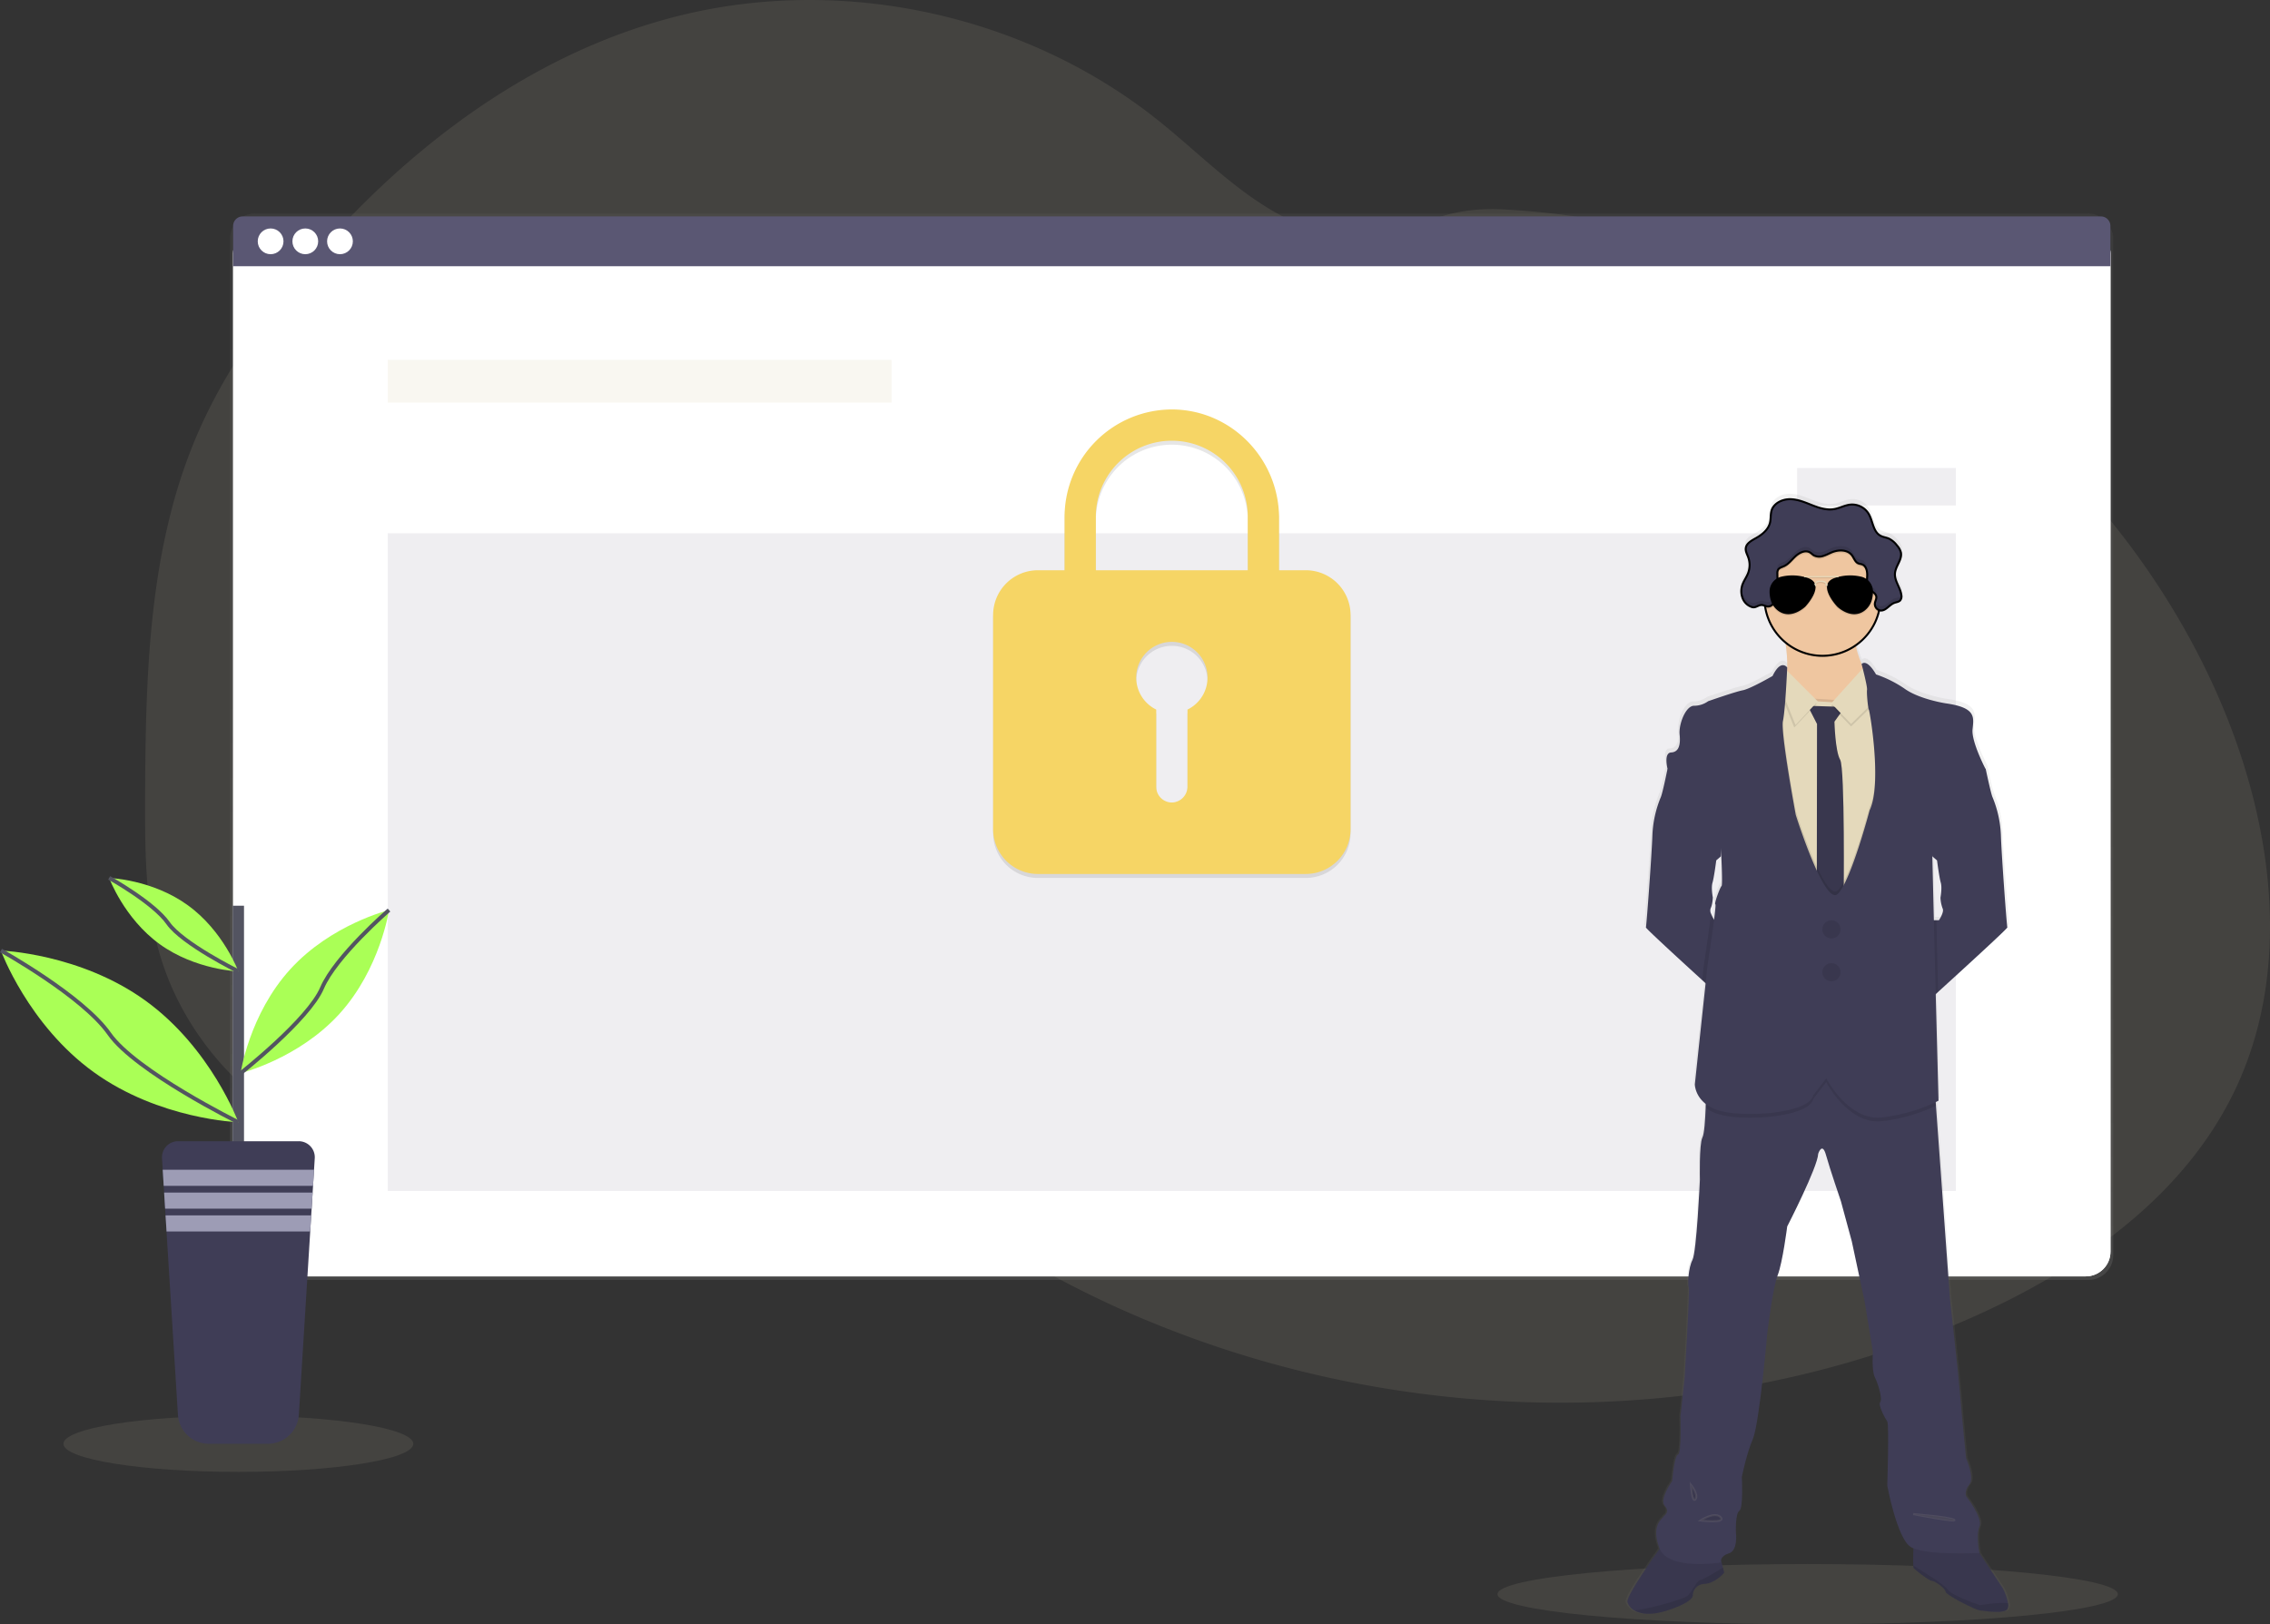 <svg width="1145.57" height="819.91" xmlns="http://www.w3.org/2000/svg" xmlns:xlink="http://www.w3.org/1999/xlink">
 <rect width="100%" height="100%" fill="#333333" stroke="none"/>
 <defs>
  <linearGradient y2="0" x2="0.5" y1="1" x1="0.5" id="2f697947-2a6f-450c-95af-56e5336b1d5f">
   <stop stop-opacity="0.25" stop-color="gray" offset="0"/>
   <stop stop-opacity="0.12" stop-color="gray" offset="0.54"/>
   <stop stop-opacity="0.1" stop-color="gray" offset="1"/>
  </linearGradient>
  <linearGradient xlink:href="#2f697947-2a6f-450c-95af-56e5336b1d5f" y2="289.29" x2="944.34" y1="854.67" x1="944.34" id="2563b911-9cd4-457d-b636-acc38b40f33a"/>
 </defs>
 <title>security</title>
 <g>
  <title>background</title>
  <rect fill="none" id="canvas_background" height="602" width="802" y="-1" x="-1"/>
 </g>
 <g>
  <title>Layer 1</title>
  <path id="svg_1" opacity="0.1" fill="#e4d9bb" d="m1127.43,551.22c-26.57,54.81 -80.52,91.46 -136.43,115.63c-75.27,32.55 -158.16,45.46 -239.91,40q-21.49,-1.43 -42.85,-4.57a540.44,540.44 0 0 1 -143.27,-41.72q-19.74,-8.89 -38.68,-19.41a494.85,494.85 0 0 1 -60.46,-39.54q-7.23,-5.52 -14.26,-11.32c-3.25,-2.68 -6.47,-5.42 -9.74,-8.08c-6.9,-5.61 -14,-10.94 -21.92,-14.93a78.31,78.31 0 0 0 -7.34,-3.24c-25.08,-9.54 -54,-5.94 -80.11,1.5c-19.86,5.66 -39.22,13.41 -59.06,18.94a196,196 0 0 1 -26.91,5.72a143.21,143.21 0 0 1 -60.46,-5.31l-1.67,-0.52q-4.2,-1.32 -8.33,-2.89l-1.67,-0.64q-4,-1.54 -7.83,-3.31l-1.67,-0.76q-4,-1.86 -7.83,-3.93c-0.92,-0.48 -1.83,-1 -2.73,-1.49a163.67,163.67 0 0 1 -39.16,-30.49c-0.33,-0.33 -0.64,-0.67 -1,-1c-1.59,-1.72 -3.15,-3.47 -4.66,-5.26c-0.56,-0.66 -1.12,-1.32 -1.67,-2q-2.69,-3.28 -5.19,-6.71c-0.25,-0.33 -0.49,-0.67 -0.73,-1a144.59,144.59 0 0 1 -16.86,-30.49c-0.14,-0.33 -0.27,-0.67 -0.39,-1q-2,-5.15 -3.65,-10.47c-0.45,-1.48 -0.88,-3 -1.26,-4.48c-0.13,-0.44 -0.25,-0.89 -0.36,-1.33c-5.52,-21.73 -6.15,-44.32 -6.15,-66.78q0,-3.93 0,-7.85c0.16,-36.33 0.72,-73.28 6.08,-109.11c0,-0.25 0.07,-0.5 0.11,-0.74a340.76,340.76 0 0 1 7.31,-35.82a264.25,264.25 0 0 1 12.31,-36.3c12.33,-29 30.26,-55.39 50.17,-79.85c50.15,-61.55 115.92,-113.22 192.9,-132.56c82.95,-20.83 175.14,-0.87 242.05,52.4c20.4,16.24 38.73,35.47 61.64,47.92c20,10.84 43.41,15.33 64.83,6.8c17.7,-7.05 29.22,-10.55 49.1,-9.48a411.56,411.56 0 0 1 120.36,25.21c1.56,0.57 3.12,1.16 4.67,1.75c100.71,38.53 187.28,115.08 232.28,213.45q1.79,3.9 3.47,7.86c26.83,62.67 36.53,136.12 6.93,197.2z"/>
  <ellipse id="svg_2" opacity="0.1" fill="#e4d9bb" ry="14.18" rx="88.28" cy="728.81" cx="120.3"/>
  <ellipse id="svg_3" opacity="0.1" fill="#e4d9bb" ry="15.2" rx="156.53" cy="804.71" cx="912.26"/>
  <rect id="svg_4" fill="url(#2f697947-2a6f-450c-95af-56e5336b1d5f)" ry="12.49" rx="12.49" height="538.33" width="950.33" y="107.75" x="116.14"/>
  <rect id="svg_5" fill="#fff" ry="12.49" rx="12.49" height="528.97" width="947.42" y="115.32" x="117.65"/>
  <rect id="svg_6" fill="#fff" ry="12.49" rx="12.49" height="528.97" width="947.42" y="115.32" x="117.65"/>
  <rect id="svg_7" opacity="0.04" fill="#fff" ry="12.49" rx="12.49" height="528.97" width="947.42" y="115.32" x="117.65"/>
  <path id="svg_8" fill="#5a5773" d="m1060.26,109.25l-937.8,0a4.81,4.81 0 0 0 -4.81,4.81l0,20.33l947.38,0l0,-20.33a4.81,4.81 0 0 0 -4.77,-4.81z"/>
  <g id="6c975d28-8d47-4ade-9154-b3b78f637b65">
   <circle id="svg_9" fill="#fff" r="6.5" cy="121.82" cx="136.57"/>
   <circle id="svg_10" fill="#fff" r="6.5" cy="121.82" cx="154.07"/>
   <circle id="svg_11" fill="#fff" r="6.5" cy="121.82" cx="171.57"/>
  </g>
  <rect id="svg_12" opacity="0.2" fill="#e4d9bb" height="21.58" width="254.25" y="181.67" x="195.68"/>
  <rect id="svg_13" opacity="0.1" fill="#5a5773" height="331.96" width="791.36" y="269.2" x="195.68"/>
  <path id="svg_14" opacity="0.1" d="m659.03,289.85l-13.55,0l0,-26.32c0,-29.7 -23.68,-54.39 -53.38,-54.84a54.28,54.28 0 0 0 -54.85,54.11l0,27.05l-13.52,0a22.62,22.62 0 0 0 -22.55,22.55l0,108.22a22.62,22.62 0 0 0 22.55,22.55l135.3,0a22.61,22.61 0 0 0 22.54,-22.55l0,-108.22a22.61,22.61 0 0 0 -22.54,-22.55zm-59.75,70.35l0,38.76a8.09,8.09 0 0 1 -7.5,8.12a7.91,7.91 0 0 1 -8.28,-7.9l0,-39a18,18 0 1 1 15.78,0l0,0.02zm30.44,-70.35l-76.69,0l0,-27.05a38.33,38.33 0 0 1 76.66,0l0.03,27.05z"/>
  <path id="svg_15" fill="#f6d565" d="m659.03,287.85l-13.55,0l0,-26.32c0,-29.7 -23.68,-54.39 -53.38,-54.84a54.28,54.28 0 0 0 -54.85,54.11l0,27.05l-13.52,0a22.62,22.62 0 0 0 -22.55,22.55l0,108.22a22.62,22.62 0 0 0 22.55,22.55l135.3,0a22.61,22.61 0 0 0 22.54,-22.55l0,-108.22a22.61,22.61 0 0 0 -22.54,-22.55zm-59.75,70.35l0,38.76a8.09,8.09 0 0 1 -7.5,8.12a7.91,7.91 0 0 1 -8.28,-7.9l0,-39a18,18 0 1 1 15.78,0l0,0.02zm30.44,-70.35l-76.69,0l0,-27.05a38.33,38.33 0 0 1 76.66,0l0.03,27.05z"/>
  <rect id="svg_16" opacity="0.1" fill="#5a5773" height="18.91" width="80.1" y="236.25" x="906.94"/>
  <path id="svg_17" fill="url(#2563b911-9cd4-457d-b636-acc38b40f33a)" d="m1014.3,809.29a28.47,28.47 0 0 0 -2.68,-7.61l-12,-17.92l0.07,0s-1.89,-9 0,-13.42s-6.74,-15.29 -6.74,-15.29s-1.05,-2.73 1.69,-6.09s-1.69,-13.2 -1.69,-13.2s-2.1,-20.55 -2.31,-23.69s-1.9,-20.54 -1.9,-20.54l-4,-36.89l-7.12,-97.77l-0.13,-1.83c0.88,-0.43 1.35,-0.7 1.35,-0.7l-1.42,-54.06l1.23,-1.11c10.74,-9.72 35.51,-32.22 35.26,-32.71s-3,-37.57 -3.32,-46.85a55.83,55.83 0 0 0 -4.26,-19.18c-0.62,-1.23 -2.41,-9.34 -3.15,-12.77c-0.2,-0.94 -0.33,-1.53 -0.33,-1.53s-7.26,-13.84 -6.63,-20.13s1.89,-11 -13.59,-13.2c0,0 -13,-1.94 -20.74,-7.23a59,59 0 0 0 -14.86,-7.44s-4.34,-8 -7.36,-5.29a42,42 0 0 1 -2.85,-8.91l-0.09,-0.56a29.47,29.47 0 0 0 11.64,-16.66c0.1,-0.38 0.18,-0.77 0.27,-1.15a3.25,3.25 0 0 0 0.93,0.17c2.63,0 4.25,-2.93 6.71,-3.86c1,-0.39 2.23,-0.45 3,-1.24a2.93,2.93 0 0 0 0.66,-2.21a4.51,4.51 0 0 0 0,-0.82a2.93,2.93 0 0 0 0,-0.29l0,0.1c-0.67,-3.64 -3.49,-6.87 -3.18,-10.57c0.3,-3.48 3.36,-6.54 3.11,-9.93a5.4,5.4 0 0 0 -0.07,-0.8l0,0.12a8.56,8.56 0 0 0 -2,-3.54a11.36,11.36 0 0 0 -4.12,-3.46c-1.39,-0.61 -3,-0.75 -4.3,-1.48c-3.82,-2.08 -3.81,-7.5 -6.08,-11.2a9.91,9.91 0 0 0 -9.27,-4.59c-2.84,0.28 -5.41,1.79 -8.22,2.28c-3.84,0.68 -7.75,-0.57 -11.39,-2s-7.33,-3 -11.24,-3s-8.14,2 -9.32,5.69c-0.63,2 -0.32,4.15 -0.8,6.18c-0.86,3.58 -4,6.14 -7.25,7.92c-2,1.11 -4.38,2.38 -5,4.48c0,-0.06 0,-0.11 0,-0.16a3.84,3.84 0 0 0 -0.1,0.51a3.75,3.75 0 0 0 0,0.67c0,1.44 0.76,2.81 1.27,4.18a11.53,11.53 0 0 1 -0.06,8.06c-0.74,1.9 -2,3.57 -2.72,5.46a10.75,10.75 0 0 0 -0.66,2.74l0,-0.16a11,11 0 0 0 0,1.28a9,9 0 0 0 1,4.2a7.54,7.54 0 0 0 4.49,3.77c2,0.46 3.25,-1.5 5.36,-1a8.42,8.42 0 0 1 1.11,0.35c0.07,0.45 0.14,0.9 0.22,1.34a29.39,29.39 0 0 0 10.14,17.17c0,0.24 0.08,0.48 0.11,0.73l0,0a67.15,67.15 0 0 1 0.83,12.06s-3.15,-4.61 -7.47,4.29c0,0 -11.27,6.5 -15.16,7.24s-17.7,5.55 -17.7,5.55a12.18,12.18 0 0 1 -7.16,2.31c-4.31,0 -7.89,9.43 -7.37,14.56s-0.31,8.91 -4.32,9.12s-1.82,8.34 -1.79,8.48l-0.37,1.75c-0.78,3.58 -2.48,11.26 -3.08,12.46a56,56 0 0 0 -4.27,19.18c-0.31,9.28 -3,46.22 -3.31,46.85c-0.21,0.41 16.76,15.92 28.69,26.76l1.73,1.56l-5.49,51.28a13.69,13.69 0 0 0 5.64,10c0,0.6 0,1.21 -0.06,1.84c-0.24,6 -0.72,13.26 -1.68,15.16c-1.68,3.36 -1.26,21.38 -1.26,21.38s-1.69,36.68 -3.79,40.67s-2.53,12.36 -1.9,14s-2.11,45.69 -2.11,45.69l-2.1,19.71s0.63,18.86 -1.27,19.28s-2.95,13.42 -2.95,13.42s-6.73,9.22 -3.79,12.57s-0.43,4.83 -0.74,5.66s-6.42,4 -2,15.72a3.45,3.45 0 0 0 0.14,0.34c-4.14,5.75 -17.26,24.3 -16.46,27.12a7.43,7.43 0 0 0 3.5,4.2c3.09,1.85 8.39,2.71 16.82,0c14,-4.51 13,-7.76 13,-7.76a5.94,5.94 0 0 1 5.9,-5.66c5.79,-0.42 10.11,-5.76 10.11,-5.76l-0.68,-2.53l-0.93,-3.5c0.11,-1 0.82,-2.75 4,-3.72c4.85,-1.47 3.58,-10.69 3.58,-10.69s-0.42,-9.64 1.68,-10.9s1.27,-17.19 1.27,-17.19s2.32,-11.53 5.68,-19.29s7.38,-53.86 7.38,-53.86s2.73,-22.64 5.26,-29.14s4.85,-24.73 4.85,-24.73s15.59,-30.19 15.79,-36.9c0,0 2,-6.29 4,0.63s7.62,23.48 7.62,23.48l5.47,20.33l6.53,30.39l4.22,25.58s-0.64,9.64 1,13s4,11.1 2.74,12.57s2.52,8.39 3.58,9.85s0,32.49 0,32.49s4.84,26.41 11.79,31a8.5,8.5 0 0 0 1.54,0.8c-0.1,2.86 -0.2,6.69 -0.07,8.69a3.33,3.33 0 0 0 0.22,1.31c0.63,0.84 7.79,6.5 9.27,6.5s6.73,3.67 6.95,5.45s15.39,9.32 17.54,9.54s12.57,2.09 14,-0.84a4.85,4.85 0 0 0 0.29,-2.71zm-37.27,-377.72l1.08,0.93s1.11,8.65 1.9,11.24s-0.16,7.63 -0.16,7.63a17.55,17.55 0 0 0 1.11,5.5c0.94,1.89 -1.9,6 -1.9,6l-2.53,0l-0.79,-32.38l1.29,1.08zm-75.23,-96.68l0,-0.19c-0.02,0.06 -0.03,0.13 -0.03,0.19l0.03,0zm-38.85,124.65a3.65,3.65 0 0 1 -0.16,-2.67a8,8 0 0 0 0.53,-1.48a22.92,22.92 0 0 0 0.58,-4a0.28,0.28 0 0 0 0,-0.05c-0.09,-0.48 -0.9,-5.12 -0.15,-7.58s1.89,-11.24 1.89,-11.24l0.72,-0.61l1.67,-1.45s0,-0.54 0.12,-1.43c0.35,7.6 0.63,16 0.18,16.42c-0.84,0.83 -3.9,9 -3.16,9.32c0.24,0.11 -0.09,3.38 -0.65,7.78a15.94,15.94 0 0 1 -1.57,-3.01z"/>
  <path id="svg_18" fill="#efc6a0" d="m943.55,342.88l0,12.44l-25.52,12.83s-25.34,-15.33 -19.09,-21.43c4,-3.86 3.23,-14.46 2.15,-21.75l0,0c-0.63,-4.24 -1.36,-7.35 -1.36,-7.35s45.52,-13 38.64,-3.13c-2.3,3.3 -2.48,7.57 -1.71,11.8c1.56,8.39 6.89,16.59 6.89,16.59z"/>
  <path id="svg_19" fill="#3f3d56" d="m873.64,464.53l-3.29,40.52s-4.93,-4.47 -11.31,-10.29c-11.83,-10.79 -28.63,-26.22 -28.43,-26.63c0.31,-0.63 3,-37.39 3.29,-46.63a55.8,55.8 0 0 1 4.22,-19.08c0.6,-1.2 2.29,-8.84 3,-12.41c0.24,-1.11 0.39,-1.83 0.39,-1.83l5.52,-2.22s23,25.66 23,26.13s-1.57,20.18 -1.57,20.18l-1.63,1.42l-0.71,0.61s-1.1,8.61 -1.88,11.19s0.06,7.06 0.15,7.54l0,0a23.25,23.25 0 0 1 -0.57,4a8.38,8.38 0 0 1 -0.53,1.47a3.67,3.67 0 0 0 0.16,2.66a16.08,16.08 0 0 0 1.72,3.29l8.47,0.08z"/>
  <path id="svg_20" fill="#3f3d56" d="m1013.03,468.13c0.24,0.49 -24.29,22.88 -34.92,32.55l-4.82,4.37l-3.26,-40.52l8.45,0s2.82,-4.07 1.88,-5.95a17.39,17.39 0 0 1 -1.09,-5.47s0.93,-5 0.15,-7.59s-1.88,-11.19 -1.88,-11.19l-1.07,-0.92l-1.27,-1.11s-1.57,-19.71 -1.57,-20.18s23,-26.13 23,-26.13l5.48,2.19s0.12,0.59 0.32,1.53c0.74,3.41 2.51,11.48 3.12,12.71a55.8,55.8 0 0 1 4.22,19.08c0.26,9.24 2.94,46 3.26,46.63z"/>
  <path id="svg_21" fill="#3f3d56" d="m1013.13,812.07c-1.47,2.92 -11.79,1 -13.92,0.84s-17.17,-7.73 -17.38,-9.5s-5.42,-5.42 -6.88,-5.42s-8.55,-5.64 -9.18,-6.47a3.19,3.19 0 0 1 -0.21,-1.3c-0.22,-3.43 0.21,-12.26 0.21,-12.26l30.25,1.67l14.7,22.11a28.52,28.52 0 0 1 2.66,7.57a5,5 0 0 1 -0.25,2.76z"/>
  <path id="svg_22" opacity="0.1" d="m1013.13,812.07c-1.47,2.92 -11.79,1 -13.92,0.84s-17.17,-7.73 -17.38,-9.5s-5.42,-5.42 -6.88,-5.42s-8.55,-5.64 -9.18,-6.47a3.19,3.19 0 0 1 -0.21,-1.3c-0.22,-3.43 0.21,-12.26 0.21,-12.26l30.25,1.67l14.7,22.11a28.52,28.52 0 0 1 2.66,7.57a5,5 0 0 1 -0.25,2.76z"/>
  <path id="svg_23" opacity="0.1" d="m1013.13,812.07c-1.47,2.92 -11.79,1 -13.92,0.84s-17.17,-7.73 -17.38,-9.5s-5.42,-5.42 -6.88,-5.42s-8.55,-5.64 -9.18,-6.47a3.19,3.19 0 0 1 -0.21,-1.3l9.8,6.2s6.26,4 7.93,6.37s14.83,7.3 15.92,7.4c0.81,0.08 9.45,-1.58 14.17,-0.88a5,5 0 0 1 -0.25,2.76z"/>
  <path id="svg_24" fill="#3f3d56" d="m870.13,793.82s-4.28,5.32 -10,5.73a5.89,5.89 0 0 0 -5.84,5.63s1,3.24 -12.83,7.73c-8.35,2.69 -13.6,1.84 -16.66,0a7.44,7.44 0 0 1 -3.47,-4.18c-0.94,-3.33 17.52,-28.68 17.52,-28.68l16.8,-1l12,5.42l1.84,6.87l0.64,2.48z"/>
  <path id="svg_25" opacity="0.1" d="m870.13,793.82s-4.28,5.32 -10,5.73a5.89,5.89 0 0 0 -5.84,5.63s1,3.24 -12.83,7.73c-8.35,2.69 -13.6,1.84 -16.66,0a7.44,7.44 0 0 1 -3.47,-4.18c-0.94,-3.33 17.52,-28.68 17.52,-28.68l16.8,-1l12,5.42l1.84,6.87l0.64,2.48z"/>
  <path id="svg_26" fill="none" d="m870.13,793.82s-4.28,5.32 -10,5.73a5.89,5.89 0 0 0 -5.84,5.63s1,3.24 -12.83,7.73c-8.35,2.69 -13.6,1.84 -16.66,0c7.87,-0.82 25.26,-5.79 27,-7.51c2.09,-2.09 4.7,-7.83 6.47,-7.93c1.23,-0.08 7.48,-3.84 11.23,-6.17l0.63,2.52z"/>
  <path id="svg_27" opacity="0.1" d="m870.13,793.82s-4.28,5.32 -10,5.73a5.89,5.89 0 0 0 -5.84,5.63s1,3.24 -12.83,7.73c-8.35,2.69 -13.6,1.84 -16.66,0c7.87,-0.82 25.26,-5.79 27,-7.51c2.09,-2.09 4.7,-7.83 6.47,-7.93c1.23,-0.08 7.48,-3.84 11.23,-6.17l0.63,2.52z"/>
  <path id="svg_28" fill="#3f3d56" d="m998.94,770.56c-1.88,4.38 0,13.35 0,13.35s-28,1.46 -34.84,-3.13s-11.68,-30.88 -11.68,-30.88s1,-30.87 0,-32.33s-4.8,-8.34 -3.55,-9.8s-1,-9.18 -2.71,-12.52s-1,-12.93 -1,-12.93l-4.18,-25.46l-6.46,-30.24l-5.49,-20.24s-5.63,-16.48 -7.54,-23.36s-3.93,-0.63 -3.93,-0.63c-0.2,6.68 -15.64,36.72 -15.64,36.72s-2.3,18.15 -4.8,24.61s-5.22,29 -5.22,29s-4,45.89 -7.3,53.61s-5.57,19.19 -5.57,19.19s0.84,15.86 -1.25,17.11s-1.75,10.85 -1.75,10.85s1.25,9.17 -3.55,10.64s-4,4.59 -4,4.59s-26.7,4.38 -31.08,-7.31s1.67,-14.8 2,-15.64s3.66,-2.29 0.74,-5.64s3.75,-12.51 3.75,-12.51s1.05,-12.93 2.92,-13.35s1.26,-19.19 1.26,-19.19l2.08,-19.61s2.72,-43.81 2.09,-45.48s-0.21,-10 1.88,-14s3.75,-40.48 3.75,-40.48s-0.42,-17.93 1.25,-21.27c1,-1.89 1.42,-9.16 1.66,-15.09c0.18,-4.53 0.22,-8.28 0.22,-8.28l23.36,-8.76l30,-9.59l25.24,12.1l36.93,7.09l0.46,6.37l7.05,97.31l4,36.71s1.67,17.31 1.88,20.44s2.29,23.58 2.29,23.58s4.38,9.8 1.67,13.14s-1.67,6 -1.67,6s8.61,10.93 6.73,15.31z"/>
  <path id="svg_29" opacity="0.1" d="m938.39,314.49c-2.3,3.3 -2.48,7.57 -1.71,11.8a29.34,29.34 0 0 1 -35.57,-1.33l0,0c-0.63,-4.24 -1.36,-7.35 -1.36,-7.35s45.52,-12.98 38.64,-3.12z"/>
  <path stroke="null" id="svg_30" fill="#efc6a0" d="m949.03,301.73a29.3,29.3 0 1 1 -29.3,-29.3a29.16,29.16 0 0 1 29.3,29.3z"/>
  <polygon id="svg_31" opacity="0.1" points="955.13 350.42 945.53 521.37 893.38 510.42 883.05 441.89 893.28 349.89 900.98 350.88 914.56 352.61 928.01 353.44 942.59 351.82 955.13 350.42"/>
  <polygon id="svg_32" fill="#e4d9bb" points="955.13 351.67 945.53 522.62 893.38 511.67 883.05 443.14 893.28 351.15 900.98 352.13 914.56 353.86 928.01 354.69 942.59 353.07 955.13 351.67"/>
  <path id="svg_33" fill="#3f3d56" d="m912.26,356.26l18.78,0.63l-5.28,7.39s0.37,14.93 2.88,19.21s1.77,70.4 1.77,70.4l-5,9.49l-8.55,-10.64l0.11,-87.3l-4.71,-9.18z"/>
  <path id="svg_34" opacity="0.1" d="m912.26,356.26l18.78,0.63l-5.28,7.39s0.37,14.93 2.88,19.21s1.77,70.4 1.77,70.4l-5,9.49l-8.55,-10.64l0.11,-87.3l-4.71,-9.18z"/>
  <polygon id="svg_35" opacity="0.1" points="941.67 336.86 924.15 356.26 934.16 366.69 950.75 350.52 941.67 336.86"/>
  <polygon id="svg_36" fill="#e4d9bb" points="941.67 335.61 924.15 355.01 934.16 365.44 950.75 349.27 941.67 335.61"/>
  <polygon id="svg_37" opacity="0.1" points="916.75 355.32 899.01 337.59 897.34 346.87 905.48 367.21 916.75 355.32"/>
  <polygon id="svg_38" fill="#e4d9bb" points="917.37 354.07 899.64 336.34 897.97 345.62 906.11 365.96 917.37 354.07"/>
  <path id="svg_39" opacity="0.1" d="m977.08,558.1a86.57,86.57 0 0 1 -27,7.81c-17.21,2.19 -28.47,-19.71 -28.47,-19.71l-6.57,8.55c-2.09,9.08 -33.9,11.37 -46.83,7.93a20.69,20.69 0 0 1 -7.42,-3.51c0.18,-4.53 0.22,-8.28 0.22,-8.28l23.36,-8.76l30,-9.59l25.24,12.1l36.93,7.09l0.54,6.37z"/>
  <path id="svg_40" opacity="0.1" d="m955.13,351.68l-9.59,170.94l-52.16,-10.95l-10.35,-68.52l10.22,-92l7.7,1a93.48,93.48 0 0 1 -1.13,10c-1.25,5.85 6.47,47.36 6.47,47.36s14.67,46.55 21.27,39.84s16,-42.14 16,-42.14c6.37,-13.14 0.11,-50 -0.36,-50.74a14.88,14.88 0 0 1 -0.6,-3.35l12.53,-1.44z"/>
  <path id="svg_41" opacity="0.1" d="m977.66,483.96l0.44,16.75l-4.82,4.37l-3.25,-40.55l7.2,0l0.43,19.43z"/>
  <path id="svg_42" opacity="0.1" d="m864.4,453.06l0,0a23.25,23.25 0 0 1 -0.57,4c0,-0.37 0,-0.58 -0.08,-0.61c-0.3,-0.08 0.06,-1.61 0.65,-3.39z"/>
  <path id="svg_43" opacity="0.1" d="m873.64,464.53l-3.29,40.52s-4.93,-4.47 -11.31,-10.29l0.76,-7.18s2.69,-17.64 3.67,-26.34a16.08,16.08 0 0 0 1.72,3.29l8.45,0z"/>
  <path id="svg_44" fill="#3f3d56" d="m901.93,336.96s-3.12,-4.59 -7.4,4.27c0,0 -11.16,6.47 -15,7.2s-17.5,5.53 -17.5,5.53a12.08,12.08 0 0 1 -7.09,2.29c-4.28,0 -7.83,9.39 -7.31,14.5s-0.31,8.87 -4.27,9.08s-1.78,8.44 -1.78,8.44l26.39,30.25s1.67,27.85 0.84,28.69s-3.86,9 -3.13,9.28s-4,31.08 -4,31.08l-6.36,59.77s0,10 12.94,13.45s44.77,1.17 46.82,-7.91l6.57,-8.56s11.26,21.91 28.47,19.72s28.17,-8.45 28.17,-8.45l-1.88,-71.63l-1.25,-51.63l26.87,-44.15s-7.2,-13.77 -6.57,-20s1.87,-10.95 -13.46,-13.14c0,0 -12.93,-1.93 -20.55,-7.2a58.74,58.74 0 0 0 -14.7,-7.4s-4.3,-8 -7.29,-5.26c0,0 3,11.31 2.75,13s0.47,9.33 0.94,10.12s6.73,37.6 0.36,50.74c0,0 -9.35,35.43 -16,42.14s-21.27,-39.84 -21.27,-39.84s-7.72,-41.52 -6.47,-47.36s2.16,-27.02 2.16,-27.02z"/>
  <circle id="svg_45" fill="#3f3d56" r="4.59" cy="469.12" cx="924.25"/>
  <circle id="svg_46" fill="#3f3d56" r="4.59" cy="490.76" cx="924.25"/>
  <circle id="svg_47" opacity="0.1" r="4.59" cy="469.12" cx="924.25"/>
  <circle id="svg_48" opacity="0.1" r="4.59" cy="490.76" cx="924.25"/>
  <path id="svg_49" opacity="0.1" stroke-miterlimit="10" stroke="#e4d9bb" d="m965.5,764.3s18.84,1.46 20.71,2.92s-20.71,-2.92 -20.71,-2.92z"/>
  <path id="svg_50" opacity="0.1" stroke-miterlimit="10" stroke="#e4d9bb" d="m853.33,749.49s4,5 2.3,7.3s-2.3,-7.3 -2.3,-7.3z"/>
  <path id="svg_51" opacity="0.1" stroke-miterlimit="10" stroke="#e4d9bb" d="m858.13,767.52s7.3,-4.8 10.22,-1.61s-10.22,1.61 -10.22,1.61z"/>
  <path id="svg_52" opacity="0.1" d="m949.03,301.73a29.16,29.16 0 0 1 -0.94,7.41a3.33,3.33 0 0 1 -1.94,-3.26c0.13,-1.19 0.92,-2.28 0.75,-3.46c-0.25,-1.82 -2.45,-2.56 -3.61,-4c-1.43,-1.74 -1.12,-4.27 -1,-6.52s-0.45,-5 -2.56,-5.77c-0.63,-0.23 -1.32,-0.25 -1.93,-0.51c-1.66,-0.7 -2.17,-2.76 -3.28,-4.18c-2.22,-2.86 -6.63,-2.8 -10,-1.44a47.53,47.53 0 0 1 -4.5,1.88a5.88,5.88 0 0 1 -4.71,-0.35c-0.66,-0.42 -1.19,-1 -1.87,-1.42c-2.26,-1.36 -5.22,0 -7.18,1.75s-3.53,4.1 -6,5.17c-1.11,0.5 -2.48,0.8 -3,1.88a3.94,3.94 0 0 0 -0.32,1.87c0,3.89 0.46,7.84 -0.35,11.65c-0.52,2.45 -2.24,5.23 -4.73,4.93a4.67,4.67 0 0 1 -0.91,-0.23a29.3,29.3 0 1 1 58.1,-5.42l-0.02,0.02z"/>
  <path stroke="null" id="svg_53" fill="#3f3d56" d="m889.64,305.47c0.75,0.17 1.46,0.56 2.23,0.66c2.49,0.3 4.21,-2.48 4.73,-4.93c0.81,-3.81 0.39,-7.76 0.36,-11.65a3.81,3.81 0 0 1 0.31,-1.87c0.57,-1.08 1.94,-1.38 3,-1.88c2.42,-1.08 4,-3.38 6,-5.17s4.91,-3.11 7.17,-1.75c0.67,0.4 1.21,1 1.87,1.42a6,6 0 0 0 4.72,0.35c1.55,-0.46 3,-1.27 4.49,-1.88c3.34,-1.36 7.76,-1.41 10,1.43c1.11,1.43 1.62,3.48 3.28,4.18c0.61,0.26 1.3,0.29 1.93,0.52c2.11,0.79 2.65,3.52 2.56,5.77s-0.39,4.78 1,6.52c1.16,1.42 3.36,2.16 3.61,4c0.16,1.18 -0.62,2.28 -0.75,3.46a3.32,3.32 0 0 0 3.13,3.54c2.6,0 4.21,-2.91 6.64,-3.84c1,-0.39 2.21,-0.45 3,-1.24a3.31,3.31 0 0 0 0.62,-2.71c-0.49,-3.83 -3.56,-7.16 -3.23,-11c0.31,-3.68 3.72,-6.89 3,-10.51a8.52,8.52 0 0 0 -2,-3.57a11.56,11.56 0 0 0 -4.08,-3.45c-1.39,-0.6 -3,-0.74 -4.27,-1.47c-3.78,-2.07 -3.77,-7.47 -6,-11.15a9.79,9.79 0 0 0 -9.12,-4.54c-2.81,0.28 -5.36,1.77 -8.14,2.27c-3.81,0.68 -7.67,-0.57 -11.28,-2s-7.26,-3 -11.13,-3s-8.06,2 -9.24,5.66c-0.62,2 -0.31,4.14 -0.79,6.15c-0.84,3.57 -4,6.11 -7.18,7.88c-2.19,1.22 -4.82,2.62 -5.08,5.11c-0.17,1.58 0.7,3 1.25,4.53a11.53,11.53 0 0 1 -0.06,8c-0.73,1.89 -1.95,3.55 -2.69,5.43a9.75,9.75 0 0 0 0.26,8a7.46,7.46 0 0 0 4.57,3.75c1.97,0.47 3.21,-1.48 5.31,-1.02z"/>
  <g id="svg_54" opacity="0.1">
   <path id="svg_55" d="m896.6,299.02c-0.52,2.45 -2.25,5.23 -4.74,4.93c-0.77,-0.1 -1.47,-0.49 -2.23,-0.66c-2.09,-0.46 -3.33,1.5 -5.3,1a7.48,7.48 0 0 1 -4.58,-3.75a8.66,8.66 0 0 1 -0.93,-3.27a9.13,9.13 0 0 0 0.93,5.15a7.48,7.48 0 0 0 4.58,3.75c2,0.46 3.21,-1.5 5.3,-1a22.61,22.61 0 0 0 2.23,0.65c2.49,0.31 4.22,-2.47 4.74,-4.92a28.89,28.89 0 0 0 0.48,-6.57a24.63,24.63 0 0 1 -0.48,4.69z"/>
   <path id="svg_56" d="m882.9,283.96a11.51,11.51 0 0 0 -0.66,-4.83a25.53,25.53 0 0 1 -1.15,-3.16a4.59,4.59 0 0 0 -0.1,0.51c-0.17,1.57 0.71,3 1.25,4.53a11.47,11.47 0 0 1 0.66,2.95z"/>
   <path id="svg_57" d="m959.3,278.69c-0.47,2.84 -2.77,5.51 -3,8.5a7.15,7.15 0 0 0 0,1.54c0.5,-3.49 3.59,-6.58 3,-10.04z"/>
   <path id="svg_58" d="m959.47,299.79a2.35,2.35 0 0 1 -0.57,1.12c-0.74,0.79 -2,0.85 -3,1.24c-2.43,0.93 -4,3.87 -6.64,3.84a3.35,3.35 0 0 1 -3,-2.32a5.18,5.18 0 0 0 -0.14,0.66a3.32,3.32 0 0 0 3.13,3.53c2.61,0 4.21,-2.91 6.64,-3.83c1,-0.39 2.22,-0.45 3,-1.24a3.31,3.31 0 0 0 0.62,-2.71c-0.01,-0.12 -0.03,-0.2 -0.04,-0.29z"/>
   <path id="svg_59" d="m946.93,298.96c-0.25,-1.82 -2.45,-2.56 -3.61,-4a5.48,5.48 0 0 1 -1.1,-3.28c-0.08,1.86 -0.05,3.76 1.1,5.16s2.9,2 3.46,3.44a3.21,3.21 0 0 0 0.15,-1.32z"/>
   <path id="svg_60" d="m942.28,288.49c0.08,-2.25 -0.46,-5 -2.57,-5.77c-0.62,-0.23 -1.31,-0.26 -1.92,-0.51c-1.66,-0.7 -2.18,-2.76 -3.28,-4.18c-2.23,-2.85 -6.64,-2.8 -10,-1.44c-1.5,0.61 -2.93,1.42 -4.49,1.88a5.88,5.88 0 0 1 -4.71,-0.35c-0.66,-0.42 -1.2,-1 -1.87,-1.42c-2.27,-1.36 -5.23,0 -7.18,1.75s-3.53,4.09 -6,5.17c-1.12,0.5 -2.48,0.8 -3.06,1.88a3.93,3.93 0 0 0 -0.31,1.87c0,0.39 0,0.78 0,1.17a2.84,2.84 0 0 1 0.29,-1.16c0.58,-1.08 1.94,-1.38 3.06,-1.88c2.42,-1.08 4,-3.38 6,-5.17s4.91,-3.11 7.18,-1.75c0.67,0.4 1.21,1 1.87,1.41a5.84,5.84 0 0 0 4.71,0.35a46.21,46.21 0 0 0 4.49,-1.87c3.35,-1.36 7.76,-1.42 10,1.43c1.1,1.42 1.62,3.48 3.28,4.18c0.61,0.26 1.3,0.29 1.92,0.52c1.71,0.64 2.39,2.56 2.54,4.46l0.05,-0.57z"/>
  </g>
  <g id="svg_61" opacity="0.1">
   <path id="svg_62" d="m893.03,298.96a7.67,7.67 0 0 1 5.78,-7.17a24,24 0 0 1 13.48,0.61c9.49,3.14 -1.2,14.44 -1.2,14.44s-7.11,7 -13.74,2.11a10.39,10.39 0 0 1 -3.87,-6a15.3,15.3 0 0 1 -0.45,-3.99z"/>
   <path id="svg_63" d="m945.2,298.96a7.67,7.67 0 0 0 -5.79,-7.17a24,24 0 0 0 -13.47,0.61c-9.49,3.14 1.2,14.44 1.2,14.44s7.1,7 13.74,2.11a10.39,10.39 0 0 0 3.87,-6a15.3,15.3 0 0 0 0.45,-3.99z"/>
   <polygon id="svg_64" points="910.5 291.48 910.5 291.95 927.83 291.95 927.83 291.39 910.5 291.48"/>
   <path id="svg_65" d="m916.03,296.49l0.55,0l0,-1.59s1.76,-1.37 4.68,0l0,1.42l1,0l0,-0.93l-0.49,0s0.2,-1.93 -3.06,-1.62c0,0 -2.62,-0.25 -2.56,1.41l-0.6,0l0.48,1.31z"/>
  </g>
  <path id="svg_66" fill="#000000" d="m893.03,298.31a7.67,7.67 0 0 1 5.78,-7.17a24.13,24.13 0 0 1 13.48,0.61c9.49,3.15 -1.2,14.44 -1.2,14.44s-7.11,7 -13.74,2.11a10.33,10.33 0 0 1 -3.87,-6a15.21,15.21 0 0 1 -0.45,-3.99z"/>
  <path id="svg_67" fill="#000000" d="m945.2,298.31a7.67,7.67 0 0 0 -5.79,-7.17a24.09,24.09 0 0 0 -13.47,0.61c-9.49,3.15 1.2,14.44 1.2,14.44s7.1,7 13.74,2.11a10.33,10.33 0 0 0 3.87,-6a15.21,15.21 0 0 0 0.45,-3.99z"/>
  <polygon id="svg_68" fill="#e4d9bb" points="910.5 290.85 910.5 291.33 927.83 291.33 927.83 290.76 910.5 290.85"/>
  <path id="svg_69" fill="#e4d9bb" d="m916.03,295.86l0.55,0l0,-1.59s1.76,-1.36 4.68,0l0,1.43l1,0l0,-0.94l-0.49,0s0.2,-1.92 -3.06,-1.62c0,0 -2.62,-0.24 -2.56,1.41l-0.6,0l0.48,1.31z"/>
  <rect id="svg_70" fill="#535461" height="127.9" width="5.68" y="457.19" x="117.46"/>
  <path id="svg_71" fill="#3f3d56" d="m158.84,584.7l-0.36,5.76l-0.5,8.13l-0.21,3.39l-0.5,8.14l-0.22,3.39l-0.5,8.13l-5.73,92.47a15.66,15.66 0 0 1 -15.63,14.7l-29.78,0a15.65,15.65 0 0 1 -15.62,-14.7l-5.76,-92.47l-0.5,-8.13l-0.21,-3.39l-0.49,-8.16l-0.21,-3.39l-0.5,-8.13l-0.36,-5.76a8.11,8.11 0 0 1 8.1,-8.61l60.89,0a8.1,8.1 0 0 1 8.09,8.63z"/>
  <polygon id="svg_72" fill="#9d9cb5" points="158.48 590.46 157.98 598.59 82.61 598.59 82.11 590.46 158.48 590.46"/>
  <polygon id="svg_73" fill="#9d9cb5" points="157.77 601.98 157.27 610.12 83.33 610.12 82.82 601.98 157.77 601.98"/>
  <polygon id="svg_74" fill="#9d9cb5" points="157.05 613.51 156.55 621.64 84.05 621.64 83.54 613.51 157.05 613.51"/>
  <path id="svg_75" fill="#aaff56" d="m73.44,505.13c33.08,23.93 46.86,61.37 46.86,61.37s-39.87,-1.37 -73,-25.3s-46.86,-61.37 -46.86,-61.37s39.91,1.37 73,25.3z"/>
  <path id="svg_76" stroke-width="2" stroke-miterlimit="10" stroke="#535461" fill="none" d="m0.49,479.83s41.38,23 54.65,42s65.16,44.68 65.16,44.68"/>
  <path id="svg_77" fill="#aaff56" d="m94.79,456.96c18,13 25.51,33.4 25.51,33.4s-21.7,-0.74 -39.71,-13.77s-25.5,-33.4 -25.5,-33.4s21.7,0.69 39.7,13.77z"/>
  <path id="svg_78" stroke-width="2" stroke-miterlimit="10" stroke="#535461" fill="none" d="m55.09,443.14s22.52,12.5 29.74,22.85s35.47,24.32 35.47,24.32"/>
  <path id="svg_79" fill="#aaff56" d="m146.47,489.28c-20.69,22.73 -25.06,52.43 -25.06,52.43s29.16,-7.15 49.84,-29.88s25.06,-52.44 25.06,-52.44s-29.16,7.15 -49.84,29.89z"/>
  <path id="svg_80" stroke-width="2" stroke-miterlimit="10" stroke="#535461" fill="none" d="m196.31,459.39s-26.94,23.3 -33.79,39.36s-41.11,43 -41.11,43"/>
 </g>
</svg>
